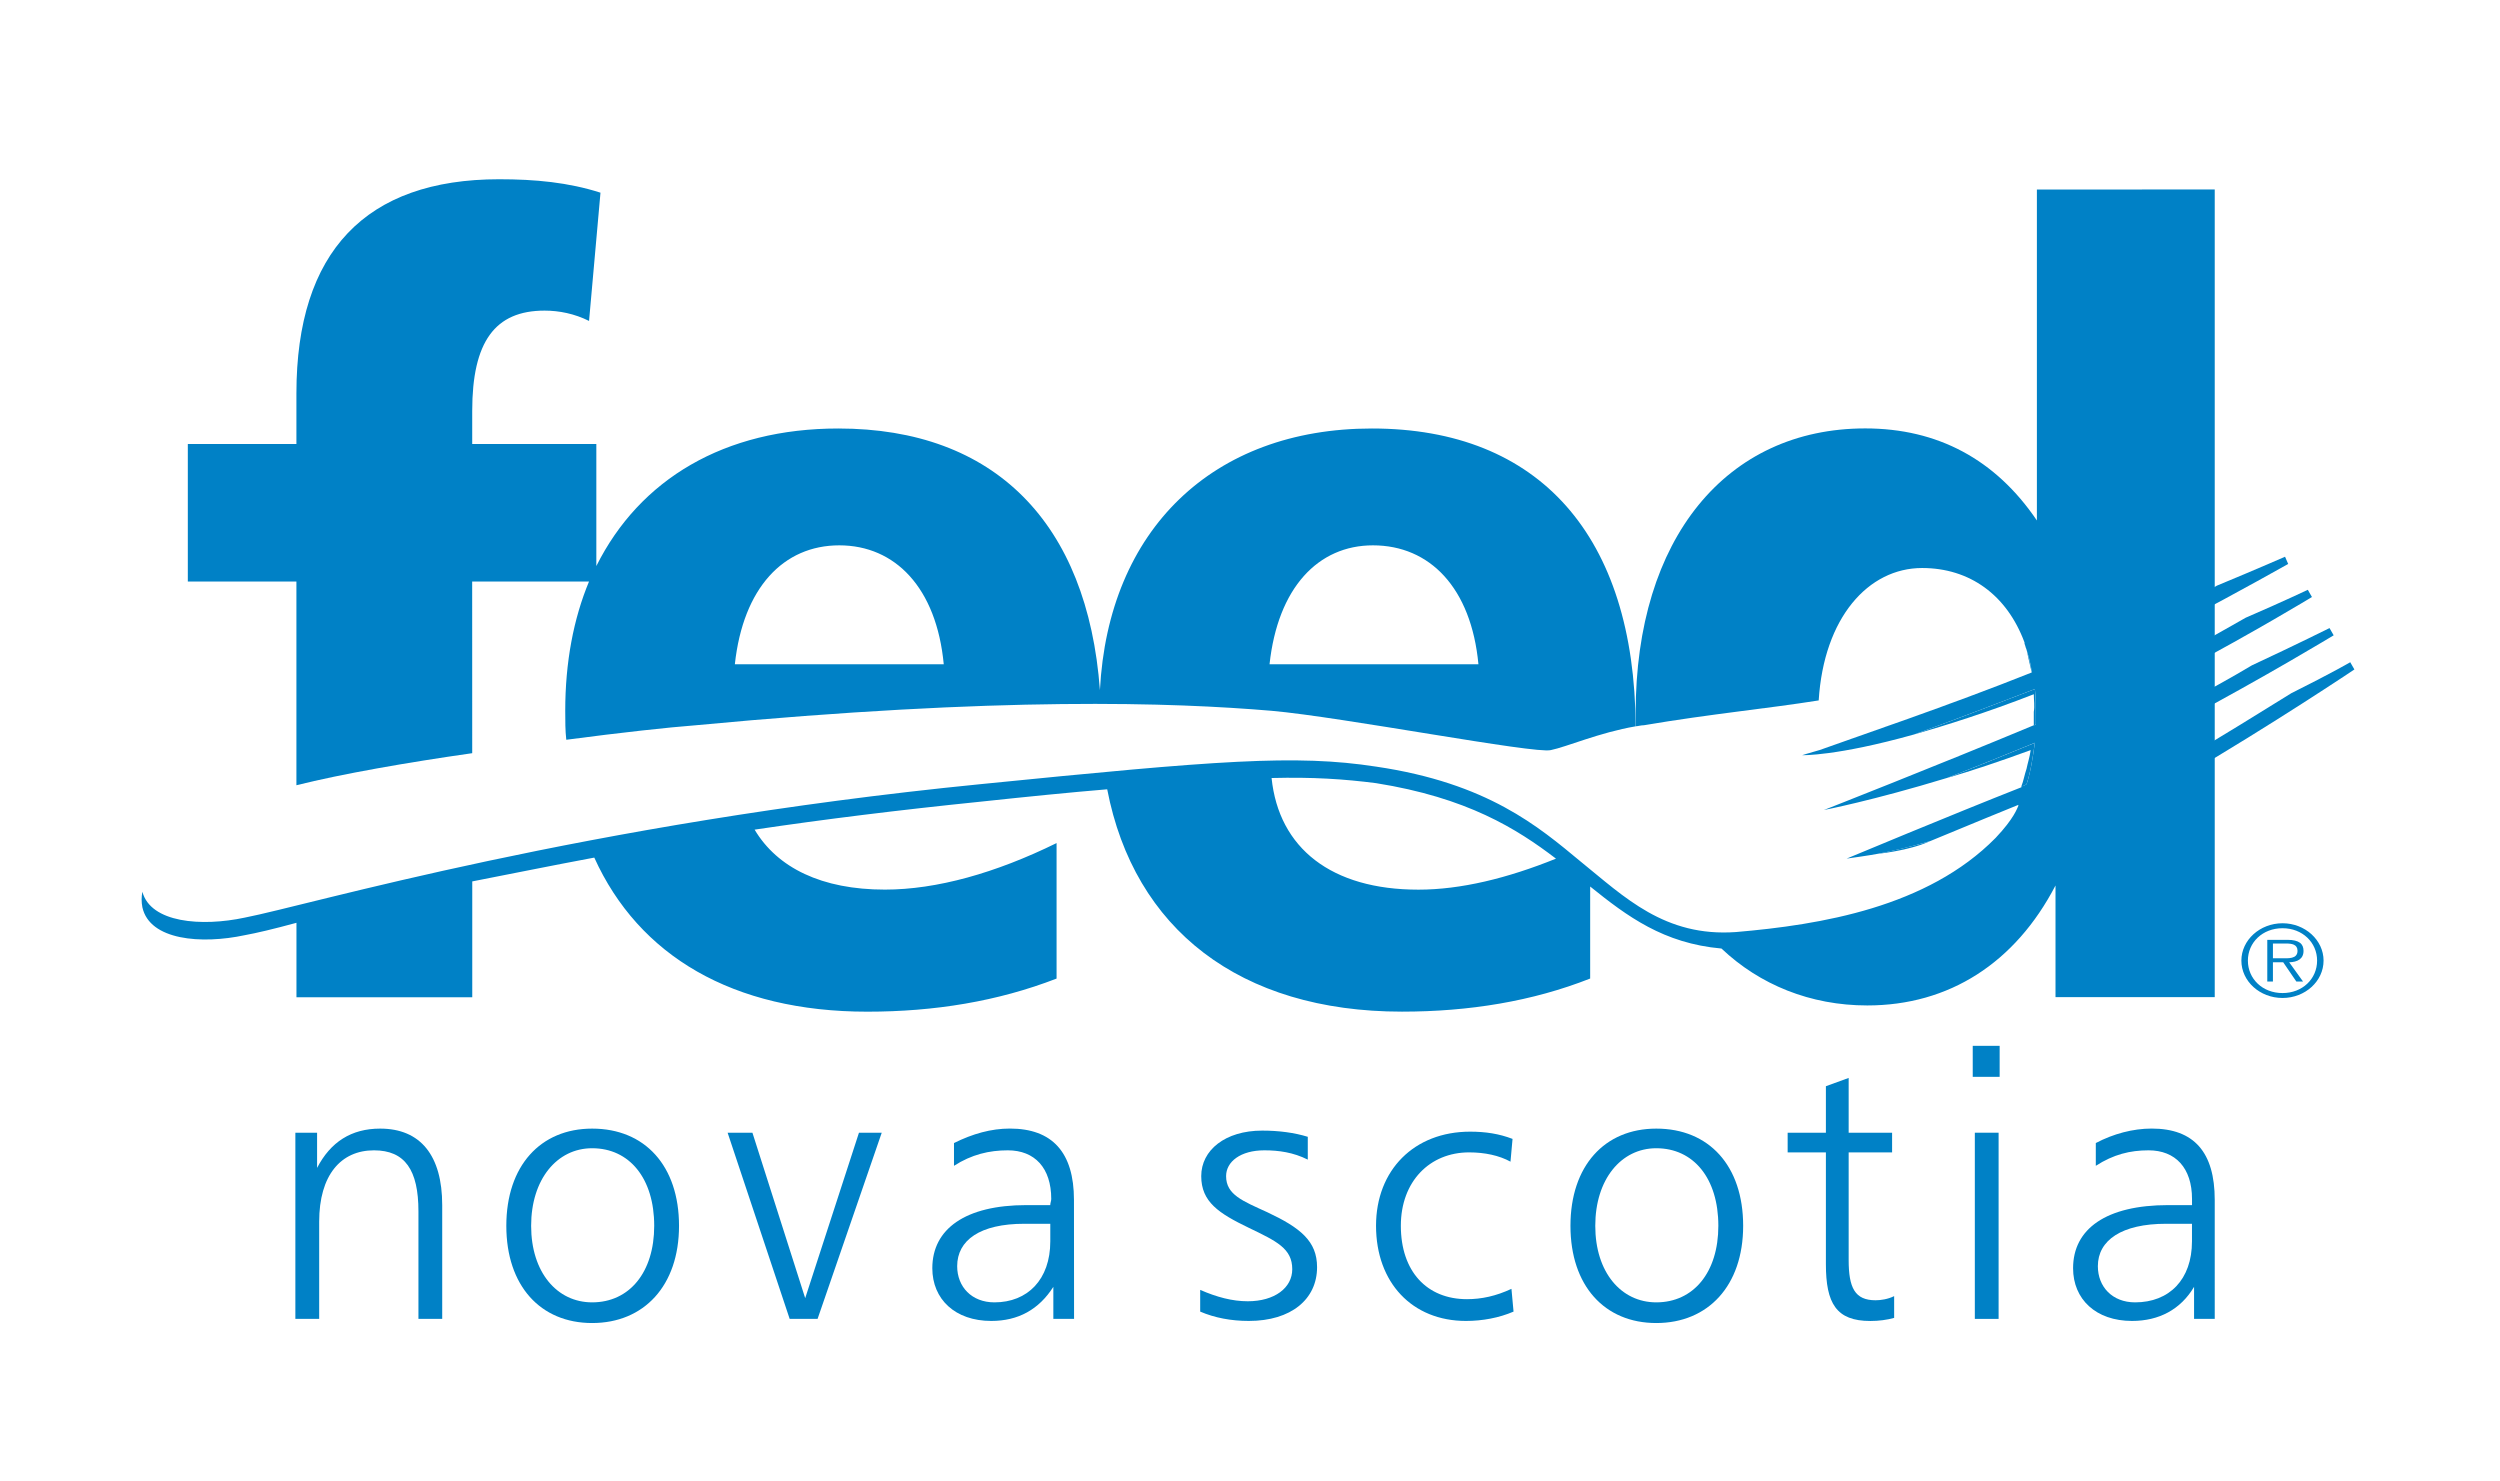 <?xml version="1.0" encoding="utf-8"?>

<svg version="1.2" baseProfile="tiny-ps" id="Layer_1" xmlns="http://www.w3.org/2000/svg" xmlns:xlink="http://www.w3.org/1999/xlink"
	 viewBox="0 0 549.06 325.29" xml:space="preserve">
<title>Feed Nova Scotia</title>
<g id="FNS_Logo_Blue_00000007392531623406192550000006594960419181916095_">
	<g id="Artwork_1_00000158030279292504837770000008806243352338487187_">
		<g>
			<path fill-rule="evenodd" fill="#0081C6" d="M97.12,289.66c-5.22,0-5.22,0-5.22,0c0-23.62,0-23.62,0-23.62
				c0-9.08-2.95-13.4-9.77-13.4c-7.27,0-12.03,5.45-12.03,15.67c0,21.35,0,21.35,0,21.35c-5.23,0-5.23,0-5.23,0
				c0-40.89,0-40.89,0-40.89c4.77,0,4.77,0,4.77,0c0,7.73,0,7.73,0,7.73c2.95-5.68,7.5-8.63,13.85-8.63c8.86,0,13.63,5.9,13.63,16.8
				L97.12,289.66L97.12,289.66z"/>
			<path fill-rule="evenodd" fill="#0081C6" d="M149.13,269.22c0,13.17-7.72,21.35-19.08,21.35c-11.35,0-18.85-8.18-18.85-21.35
				c0-13.17,7.5-21.35,18.85-21.35C141.63,247.87,149.13,256.04,149.13,269.22L149.13,269.22L149.13,269.22z M116.65,269.22
				c0,10.22,5.68,16.81,13.4,16.81c8.18,0,13.63-6.59,13.63-16.81c0-10.44-5.45-17.04-13.63-17.04
				C122.33,252.18,116.65,259,116.65,269.22L116.65,269.22L116.65,269.22z"/>
			<polygon fill-rule="evenodd" fill="#0081C6" points="165.25,248.77 176.84,285.11 188.65,248.77 193.65,248.77 179.56,289.66 
				173.43,289.66 159.8,248.77 165.25,248.77 			"/>
			<path fill-rule="evenodd" fill="#0081C6" d="M235.89,289.66c-4.55,0-4.55,0-4.55,0c0-7.04,0-7.04,0-7.04
				c-3.18,4.99-7.72,7.49-13.63,7.49c-7.95,0-12.95-4.78-12.95-11.58c0-8.64,7.27-13.86,20.67-13.86c5.23,0,5.23,0,5.23,0
				c0-0.45,0.22-0.91,0.22-1.35c0-6.82-3.63-10.68-9.54-10.68c-4.08,0-7.95,0.91-11.82,3.4c0-5,0-5,0-5
				c4.09-2.04,8.18-3.18,12.27-3.18c9.31,0,14.08,5.22,14.08,15.67L235.89,289.66L235.89,289.66z M210.22,278.08
				c0,4.54,3.19,7.95,8.18,7.95c7.27,0,12.27-5,12.27-13.4c0-3.86,0-3.86,0-3.86c-5.68,0-5.68,0-5.68,0
				C215.22,268.76,210.22,272.39,210.22,278.08L210.22,278.08L210.22,278.08z"/>
			<path fill-rule="evenodd" fill="#0081C6" d="M287.22,254.68c-3.18-1.59-6.36-2.04-9.54-2.04c-5.22,0-8.4,2.49-8.4,5.67
				c0,4.09,3.64,5.45,9.08,7.94c7.27,3.42,10.9,6.36,10.9,12.05c0,7.04-5.69,11.81-14.99,11.81c-3.87,0-7.49-0.68-10.68-2.05
				c0-4.77,0-4.77,0-4.77c3.64,1.59,7.05,2.5,10.45,2.5c5.9,0,9.77-2.95,9.77-7.04c0-4.54-3.41-6.14-9.54-9.09
				c-6.59-3.18-10.45-5.68-10.45-11.36c0-5.67,5.23-9.99,13.4-9.99c3.64,0,7.04,0.45,10,1.36V254.68L287.22,254.68z"/>
			<path fill-rule="evenodd" fill="#0081C6" d="M331.74,255.13c-2.5-1.37-5.67-2.04-9.09-2.04c-8.63,0-14.99,6.36-14.99,16.12
				c0,10,5.68,16.12,14.53,16.12c3.18,0,6.36-0.68,9.76-2.27c0.46,5,0.46,5,0.46,5c-3.18,1.37-6.82,2.05-10.45,2.05
				c-11.81,0-19.75-8.41-19.75-20.9c0-12.26,8.4-20.67,20.66-20.67c3.41,0,6.36,0.46,9.32,1.59L331.74,255.13L331.74,255.13z"/>
			<path fill-rule="evenodd" fill="#0081C6" d="M382.84,269.22c0,13.17-7.72,21.35-19.08,21.35c-11.35,0-18.85-8.18-18.85-21.35
				c0-13.17,7.5-21.35,18.85-21.35C375.35,247.87,382.84,256.04,382.84,269.22L382.84,269.22L382.84,269.22z M350.36,269.22
				c0,10.22,5.68,16.81,13.4,16.81c8.18,0,13.63-6.59,13.63-16.81c0-10.44-5.45-17.04-13.63-17.04
				C356.04,252.18,350.36,259,350.36,269.22L350.36,269.22L350.36,269.22z"/>
			<path fill-rule="evenodd" fill="#0081C6" d="M406.01,248.77c9.54,0,9.54,0,9.54,0c0,4.32,0,4.32,0,4.32c-9.54,0-9.54,0-9.54,0
				c0,23.62,0,23.62,0,23.62c0,6.13,1.36,8.86,5.91,8.86c1.13,0,2.72-0.23,4.08-0.91c0,4.78,0,4.78,0,4.78
				c-1.59,0.45-3.4,0.68-5.23,0.68c-7.49,0-9.76-3.87-9.76-12.49c0-24.53,0-24.53,0-24.53c-8.4,0-8.4,0-8.4,0c0-4.32,0-4.32,0-4.32
				c8.4,0,8.4,0,8.4,0c0-10.22,0-10.22,0-10.22c5-1.82,5-1.82,5-1.82V248.77L406.01,248.77z"/>
			<path fill-rule="evenodd" fill="#0081C6" d="M439.17,229.69v6.81h-5.91v-6.81H439.17L439.17,229.69z M438.94,248.77v40.89h-5.22
				l0-40.89H438.94L438.94,248.77z"/>
			<path fill-rule="evenodd" fill="#0081C6" d="M486.41,289.66c-4.54,0-4.54,0-4.54,0c0-7.04,0-7.04,0-7.04
				c-2.95,4.99-7.73,7.49-13.62,7.49c-7.96,0-12.95-4.78-12.95-11.58c0-8.64,7.26-13.86,20.89-13.86c5.23,0,5.23,0,5.23,0
				c0-0.45,0-0.91,0-1.35c0-6.82-3.64-10.68-9.54-10.68c-4.09,0-7.72,0.91-11.59,3.4c0-5,0-5,0-5c3.86-2.04,8.18-3.18,12.27-3.18
				c9.32,0,13.85,5.22,13.85,15.67L486.41,289.66L486.41,289.66z M460.74,278.08c0,4.54,3.18,7.95,8.18,7.95
				c7.49,0,12.49-5,12.49-13.4c0-3.86,0-3.86,0-3.86c-5.67,0-5.67,0-5.67,0C465.97,268.76,460.74,272.39,460.74,278.08
				L460.74,278.08L460.74,278.08z"/>
			<path fill-rule="evenodd" fill="#0081C6" d="M446.21,147.7c-18.17,7.27-38.38,14.08-46.56,17.03l0,0
				C407.83,161.79,428.04,154.97,446.21,147.7c-0.22-2.27-0.91-4.32-1.59-6.36c0.46,1.14,0.68,2.28,0.91,3.41
				C445.76,145.66,445.98,146.8,446.21,147.7L446.21,147.7L446.21,147.7z"/>
			<path fill-rule="evenodd" fill="#0081C6" d="M445.08,168.83c-0.46,1.36-0.68,2.72-1.14,3.86c0.46,0,0.68-0.23,1.14-0.45
				c0.91-2.73,1.37-5.9,1.82-9.09c-6.14,2.5-13.4,5.45-19.31,7.73c5.45-1.59,11.58-3.64,18.4-6.14
				C445.76,166.33,445.3,167.69,445.08,168.83L445.08,168.83L445.08,168.83z"/>
			<path fill-rule="evenodd" fill="#0081C6" d="M446.67,156.34c0,0.68,0,1.36,0,1.82c0,0.45,0,0.91,0,1.13c0,0,0.23,0,0.45-0.23
				c0-0.46,0-1.14,0-1.82c0-2.04,0-4.09-0.22-5.9c-8.86,3.41-18.4,7.04-26.58,9.99c7.05-2.04,15.9-4.78,26.35-8.86
				C446.67,153.84,446.9,154.97,446.67,156.34L446.67,156.34L446.67,156.34z"/>
			<path fill-rule="evenodd" fill="#0081C6" d="M412.82,187.45h0.22c3.64-0.46,7.95-1.37,10.9-2.73
				C419.41,186.08,415.78,186.76,412.82,187.45L412.82,187.45L412.82,187.45z"/>
			<path fill-rule="evenodd" fill="#0081C6" d="M443.25,176.78L443.25,176.78c0,0,0,0,0,0.23V176.78L443.25,176.78L443.25,176.78z"
				/>
			<path fill-rule="evenodd" fill="#0081C6" d="M103.7,127.72c25.66,0,25.66,0,25.66,0c-3.4,8.18-5.22,17.71-5.22,28.39
				c0,2.27,0,4.31,0.23,6.36c12.04-1.59,22.49-2.73,28.39-3.18c67.23-6.36,104.93-5,126.51-3.18c15.45,1.36,57.92,9.53,61.33,8.63
				c3.4-0.68,10.68-3.86,18.63-5.22c-0.24-41.79-21.12-65.41-57.92-65.41c-34.98,0-57.92,22.26-59.74,57.47
				c-2.72-36.8-23.17-57.47-57.46-57.47c-24.98,0-43.61,11.13-53.14,30.21c0-26.8,0-26.8,0-26.8c-27.26,0-27.26,0-27.26,0
				c0-7.27,0-7.27,0-7.27c0-15.21,5-22.03,15.9-22.03c3.18,0,6.59,0.68,9.76,2.27c2.51-28.17,2.51-28.17,2.51-28.17
				c-7.04-2.26-14.31-2.95-22.26-2.95c-29.3,0-44.52,15.9-44.52,47.02c0,11.12,0,11.12,0,11.12c-23.85,0-23.85,0-23.85,0
				c0,30.21,0,30.21,0,30.21c23.85,0,23.85,0,23.85,0c0,44.74,0,44.74,0,44.74c9.99-2.5,24.31-5,38.61-7.04L103.7,127.72
				L103.7,127.72z M301.53,119.77c12.49,0,21.58,9.31,23.17,26.12c-45.88,0-45.88,0-45.88,0
				C280.64,129.08,289.49,119.77,301.53,119.77L301.53,119.77L301.53,119.77z M184.33,119.77c12.27,0,21.35,9.31,22.94,26.12
				c-45.88,0-45.88,0-45.88,0C163.22,129.08,172.07,119.77,184.33,119.77L184.33,119.77L184.33,119.77z"/>
			<path fill-rule="evenodd" fill="#0081C6" d="M447.35,41.63c0,72.68,0,72.68,0,72.68c-9.08-13.41-21.81-20.22-37.7-20.22
				c-30.44,0-50.42,24.08-50.42,62.46c0,0.92,0,2.05,0,2.96c0.45,0,1.13-0.23,1.82-0.23c14.76-2.5,27.02-3.64,38.38-5.45
				c1.13-18.18,10.9-29.08,22.71-29.08c10.44,0,18.62,5.9,22.49,16.35l0,0c0,0.23,0,0.23,0,0.23c0.68,2.04,1.36,4.09,1.59,6.36
				c-18.17,7.27-38.38,14.08-46.56,17.03l0,0c-2.49,0.69-3.86,1.14-3.86,1.14s7.5,0.23,24.53-4.54c8.18-2.95,17.72-6.59,26.58-9.99
				c0.22,1.81,0.22,3.86,0.22,5.9c0,0.68,0,1.36,0,1.82c-0.22,0.23-0.45,0.23-0.45,0.23l0,0c-21.8,9.09-46.11,18.62-46.11,18.62
				s10.67-2.05,27.03-7.04c5.91-2.27,13.17-5.23,19.31-7.73c-0.45,3.18-0.91,6.36-1.82,9.09c-0.46,0.23-0.68,0.45-1.14,0.45
				c0,0.23,0,0.23,0,0.23c-14.99,5.9-38.39,15.67-38.39,15.67s5-0.68,7.27-1.13c2.27-0.46,6.59-1.37,11.13-2.73
				c7.04-2.95,19.31-7.94,19.31-7.94l0,0l0,0v0.23c-0.23,0.45-0.9,2.72-4.99,7.03c-14.99,15.22-38.39,19.08-57.01,20.67
				c-15.67,1.13-24.53-7.72-34.07-15.44c-9.31-7.72-20.45-17.27-44.96-20.89c-17.72-2.73-34.75-1.37-86.99,3.86
				c-86.99,8.63-147.41,26.57-161.49,29.3c-9.54,2.04-20.67,1.13-22.49-5.68c-0.22,1.14-0.22,2.27,0,3.41
				c1.6,7.26,12.95,8.17,22.49,6.13c2.5-0.45,6.36-1.36,11.35-2.72c0,16.35,0,16.35,0,16.35c38.61,0,38.61,0,38.61,0
				c0-25.44,0-25.44,0-25.44c8.18-1.59,17.03-3.4,26.8-5.23c9.77,21.58,30.43,33.84,59.96,33.84c14.77,0,28.62-2.26,41.57-7.27
				c0-29.76,0-29.76,0-29.76c-13.4,6.59-26.35,10.22-37.7,10.22c-13.86,0-23.62-4.77-28.62-13.17c15.21-2.27,31.8-4.32,49.51-6.13
				c10.68-1.14,19.76-2.05,27.93-2.73c5.91,30.66,29.07,48.83,64.73,48.83c14.76,0,28.62-2.26,41.34-7.27c0-20.21,0-20.21,0-20.21
				c8.17,6.58,16.12,12.49,28.84,13.62c8.4,7.96,19.53,12.5,32.02,12.5c17.94,0,32.48-9.31,41.34-26.35c0,24.52,0,24.52,0,24.52
				c34.97,0,34.97,0,34.97,0c0-177.38,0-177.38,0-177.38L447.35,41.63L447.35,41.63z M279.27,170.87
				c9.09-0.23,15.91,0.23,22.95,1.13c19.98,3.18,30.88,9.99,39.51,16.58c-10.68,4.31-20.89,6.81-30.21,6.81
				C292.44,195.4,280.86,186.31,279.27,170.87L279.27,170.87L279.27,170.87z"/>
			<path fill-rule="evenodd" fill="#0081C6" d="M479.6,136.35c12.49-6.59,22.94-12.49,22.94-12.49c-0.69-1.59-0.69-1.59-0.69-1.59
				s-5.67,2.5-14.98,6.36c-2.27,1.36-4.77,2.5-7.26,3.86"/>
			<path fill-rule="evenodd" fill="#0081C6" d="M479.6,147.03c15.44-8.18,28.16-15.91,28.16-15.91c-0.91-1.59-0.91-1.59-0.91-1.59
				s-5.22,2.5-13.63,6.13c-4.08,2.27-8.63,5-13.62,7.49"/>
			<path fill-rule="evenodd" fill="#0081C6" d="M479.6,158.16c17.94-9.54,32.93-18.63,32.93-18.63c-0.91-1.59-0.91-1.59-0.91-1.59
				s-7.27,3.63-17.04,8.18c-4.54,2.72-9.54,5.45-14.99,8.41"/>
			<path fill-rule="evenodd" fill="#0081C6" d="M479.37,170.65c19.77-11.58,37.71-23.62,37.71-23.62c-0.91-1.59-0.91-1.59-0.91-1.59
				s-3.86,2.27-12.95,6.81c-6.59,4.09-14.99,9.31-23.85,14.54"/>
			<path fill="#0081C6" d="M501.3,218.1c-4.4,0-7.61-3.12-7.61-7.13c0-3.98,3.21-7.11,7.61-7.11c4.37,0,7.59,3.13,7.59,7.11
				C508.89,214.99,505.67,218.1,501.3,218.1L501.3,218.1z M501.3,219.18c4.97,0,9.01-3.68,9.01-8.21c0-4.49-4.05-8.2-9.01-8.2
				c-4.99,0-9.04,3.71-9.04,8.2C492.26,215.5,496.31,219.18,501.3,219.18L501.3,219.18z M502.76,211.34
				c1.78-0.04,3.15-0.71,3.15-2.5c0-1.52-0.91-2.43-3.56-2.43h-4.4v9.15h1.24v-4.22h2.26l2.88,4.22h1.47L502.76,211.34
				L502.76,211.34z M499.19,210.46v-3.24h2.88c1.24,0,2.52,0.17,2.52,1.6c0,1.85-2.09,1.64-3.52,1.64H499.19L499.19,210.46z"/>
		</g>
	</g>
</g>
</svg>
